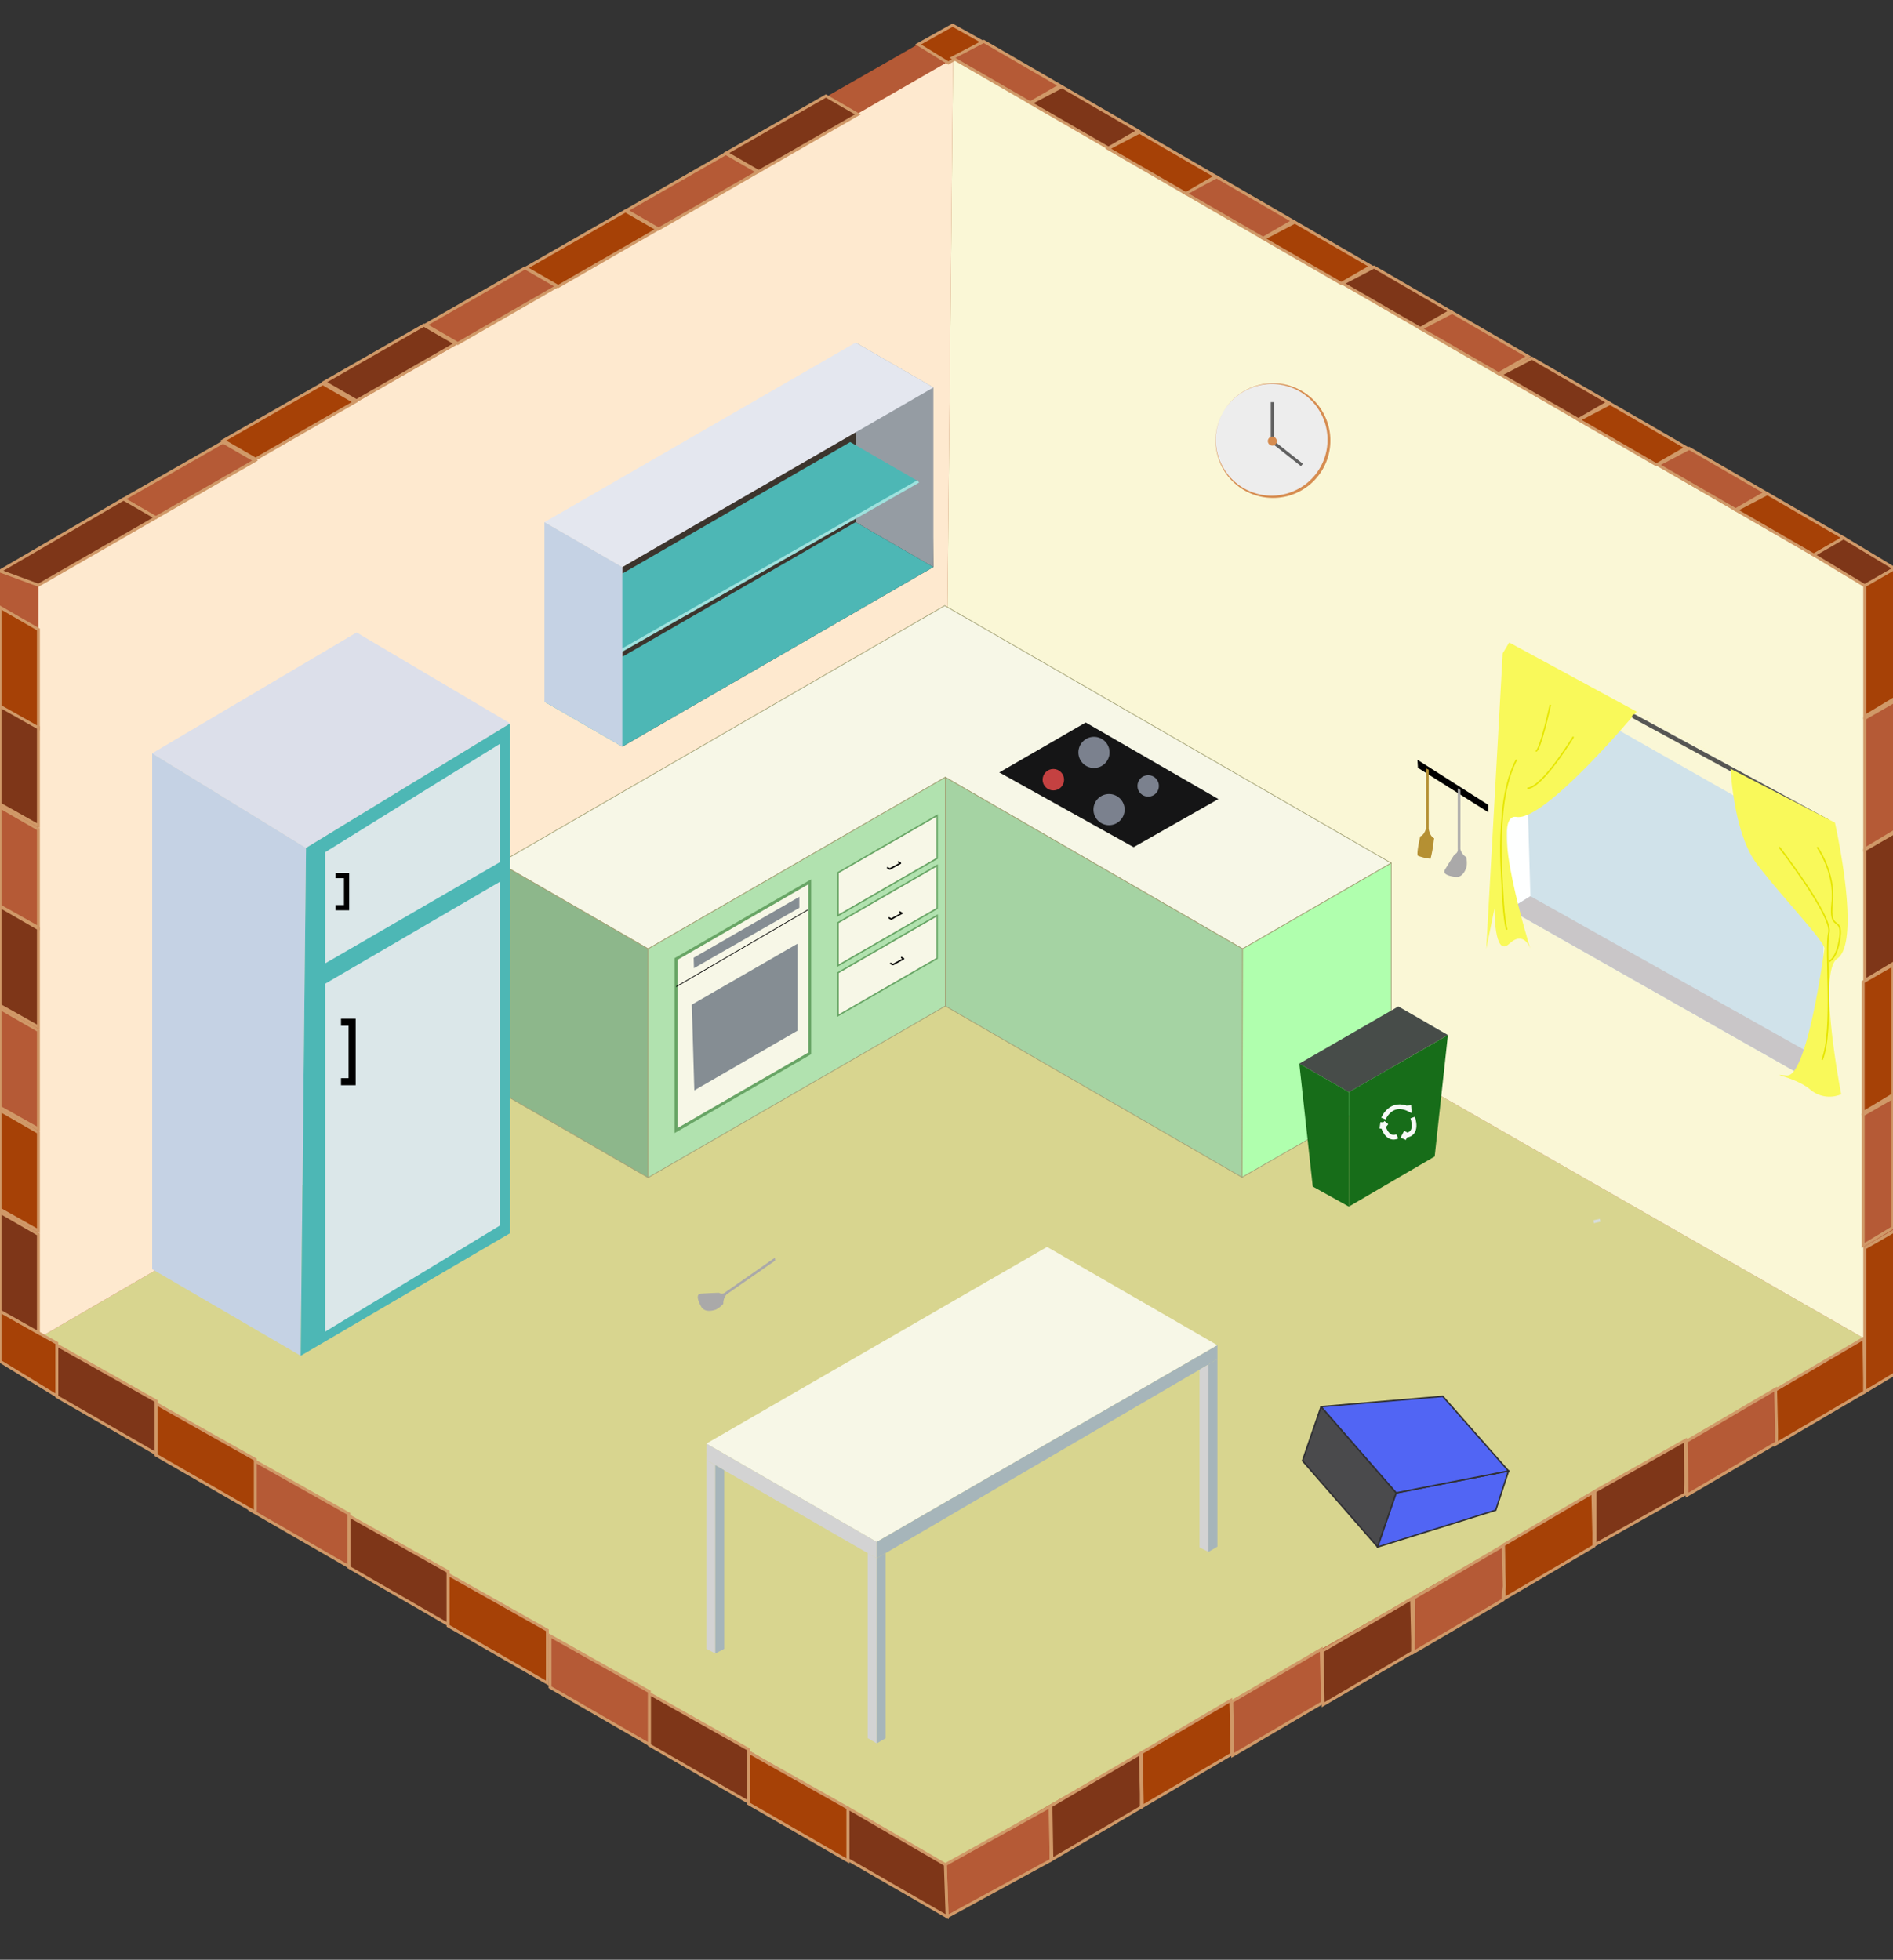 <svg xmlns="http://www.w3.org/2000/svg" viewBox="0 0 648.88 671.89"><rect x="0" y="0" width="648.88" height="671.89" fill="#333333" stroke="none"/><defs><style>.cls-1,.cls-5{fill:#b55a36;}.cls-2{fill:#d8d58f;}.cls-3{fill:#fee9cf;}.cls-4{fill:#faf7d6;}.cls-5,.cls-6,.cls-7{stroke:#d09968;}.cls-13,.cls-17,.cls-18,.cls-19,.cls-20,.cls-21,.cls-26,.cls-27,.cls-28,.cls-29,.cls-30,.cls-35,.cls-41,.cls-44,.cls-45,.cls-46,.cls-49,.cls-5,.cls-6,.cls-7{stroke-miterlimit:10;}.cls-6{fill:#a64106;}.cls-7{fill:#7e3618;}.cls-8{fill:#d0e2ea;}.cls-9{fill:#feffff;}.cls-10{fill:#c9c6c8;}.cls-11{fill:#ededed;}.cls-12{fill:#d68c50;}.cls-13,.cls-26,.cls-27,.cls-30,.cls-35,.cls-41,.cls-44,.cls-49{fill:none;}.cls-13{stroke:#606060;stroke-width:1.05px;}.cls-14,.cls-17,.cls-28,.cls-29{fill:#f7f7e7;}.cls-15{fill:#d3d3d3;}.cls-16{fill:#a6b5ba;}.cls-17,.cls-18,.cls-19,.cls-20,.cls-21{stroke:#a3a276;}.cls-17,.cls-18,.cls-19,.cls-20,.cls-21,.cls-30{stroke-width:0.25px;}.cls-18{fill:#8db78b;}.cls-19{fill:#b1e2af;}.cls-20{fill:#a5d3a3;}.cls-21{fill:#b0ffae;}.cls-22{fill:#dcdfea;}.cls-23{fill:#c5d2e4;}.cls-24{fill:#4db7b5;}.cls-25{fill:#dbe7e9;}.cls-26,.cls-27,.cls-30{stroke:#000;}.cls-26{stroke-width:2.43px;}.cls-27{stroke-width:1.79px;}.cls-28,.cls-29{stroke:#68a565;}.cls-29,.cls-45,.cls-46,.cls-49{stroke-width:0.5px;}.cls-31{fill:#858d93;}.cls-32{fill:#3c352d;}.cls-33{fill:#959ca3;}.cls-34{fill:#e4e7ef;}.cls-35{stroke:#9fe2de;}.cls-36{fill:#151516;}.cls-37{fill:#7b818e;}.cls-38{fill:#c44141;}.cls-39{fill:#b59033;}.cls-40{fill:#aaa9a9;}.cls-41{stroke:#d7ddda;}.cls-42{fill:#474c49;}.cls-43{fill:#176d19;}.cls-44{stroke:#f7f9f8;stroke-width:1.61px;}.cls-45{fill:#4a4a4c;}.cls-45,.cls-46{stroke:#303033;}.cls-46{fill:#5165f4;}.cls-47{fill:#f9f95a;}.cls-48{fill:#565654;}.cls-49{stroke:#e5e500;}</style></defs><title>kitchen</title><g id="kitchen"><polygon class="cls-1" points="324.04 653.76 0 466.71 0 195.36 326.68 8.31 649.4 195.36 649.4 466.71 324.04 653.76"/><polygon class="cls-2" points="13.17 458.81 324.04 639.27 638.87 458.81 324.04 278.35 13.17 458.81"/><polygon class="cls-3" points="13.17 458.81 13.17 200.63 326.68 20.17 324.04 278.35 13.17 458.81"/><polygon class="cls-4" points="638.87 458.81 638.87 200.63 326.68 20.17 324.04 278.35 638.87 458.81"/><polygon class="cls-5" points="76.45 151.59 87.39 157.91 53.38 177.48 42.35 171.11 76.45 151.59"/><polygon class="cls-6" points="110.65 131.53 121.59 137.85 87.58 157.42 76.55 151.05 110.65 131.53"/><polygon class="cls-7" points="145.27 111.49 156.21 117.81 122.2 137.38 111.17 131.01 145.27 111.49"/><polygon class="cls-5" points="179.97 91.86 190.91 98.17 156.9 117.75 145.87 111.38 179.97 91.86"/><polygon class="cls-6" points="214.39 72.32 225.34 78.64 191.32 98.22 180.29 91.85 214.39 72.32"/><polygon class="cls-5" points="248.81 52.63 259.76 58.95 225.75 78.53 214.71 72.16 248.81 52.63"/><polygon class="cls-7" points="283.11 32.91 294.05 39.23 260.04 58.81 249 52.44 283.11 32.91"/><polygon class="cls-5" points="0 379.65 13.17 387.07 13.17 353.31 0 345.72 0 379.65"/><polygon class="cls-7" points="0 344.7 13.17 352.12 13.17 318.37 0 310.77 0 344.7"/><polygon class="cls-5" points="0 310.61 13.17 318.03 13.17 284.28 0 276.68 0 310.61"/><polygon class="cls-7" points="0 275.67 13.17 283.09 13.17 249.33 0 241.74 0 275.67"/><polygon class="cls-6" points="0 242.13 13.17 249.55 13.17 215.8 0 208.2 0 242.13"/><polygon class="cls-7" points="0 195.77 13.17 200.63 53.38 177.48 42.35 171.11 0 195.77"/><polygon class="cls-7" points="153.6 538.83 153.6 556.95 119.57 537.34 119.57 519.67 153.6 538.83"/><polygon class="cls-5" points="119.57 519.02 119.57 537.13 85.55 517.53 85.55 499.86 119.57 519.02"/><polygon class="cls-6" points="87.52 500.38 87.52 518.5 53.49 498.89 53.49 481.22 87.52 500.38"/><polygon class="cls-7" points="53.49 480.3 53.49 498.41 19.46 478.8 19.46 461.13 53.49 480.3"/><polygon class="cls-6" points="19.46 460.48 19.46 478.6 0 466.71 0 449.52 19.46 460.48"/><polygon class="cls-7" points="0 449.52 13.17 456.94 13.17 423.19 0 415.59 0 449.52"/><polygon class="cls-6" points="0 414.58 13.17 422 13.17 388.24 0 380.65 0 414.58"/><polygon class="cls-7" points="390.9 601.16 391.23 615.06 391.23 619.55 360.56 637.54 360.24 619.14 390.9 601.16"/><polygon class="cls-5" points="359.91 619.35 360.24 633.25 360.24 637.75 324.65 657.15 324.04 639.27 359.91 619.35"/><polygon class="cls-7" points="324.04 639.27 324.65 657.15 290.63 637.54 290.63 619.87 324.04 639.27"/><polygon class="cls-6" points="290.63 619.87 290.63 637.99 256.6 618.38 256.6 600.71 290.63 619.87"/><polygon class="cls-7" points="256.6 599.78 256.6 617.9 222.57 598.29 222.57 580.62 256.6 599.78"/><polygon class="cls-5" points="222.57 579.97 222.57 598.09 188.54 578.48 188.54 560.81 222.57 579.97"/><polygon class="cls-6" points="187.63 558.92 187.63 577.04 153.6 557.43 153.6 539.76 187.63 558.92"/><polygon class="cls-6" points="326.54 8.64 337.08 14.54 325.06 21.59 314.74 15.22 326.54 8.64"/><polygon class="cls-6" points="638.87 458.81 639.19 472.71 639.19 477.21 608.53 495.19 608.2 476.8 638.87 458.81"/><polygon class="cls-5" points="608.64 476.23 608.97 490.13 608.97 494.62 578.3 512.61 577.98 494.21 608.64 476.23"/><polygon class="cls-7" points="577.74 493.77 577.82 507.67 577.74 512.17 546.76 529.61 546.76 511.21 577.74 493.77"/><polygon class="cls-6" points="545.99 511.69 546.32 525.59 546.32 530.09 515.65 548.08 515.33 529.68 545.99 511.69"/><polygon class="cls-5" points="515.3 529.88 515.63 543.78 515.11 548.58 484.44 566.57 484.64 547.87 515.3 529.88"/><polygon class="cls-7" points="483.88 548.08 484.21 561.98 484.21 566.47 453.54 584.46 453.21 566.06 483.88 548.08"/><polygon class="cls-5" points="452.89 565.43 453.21 579.33 453.21 583.82 422.55 601.81 422.22 583.41 452.89 565.43"/><polygon class="cls-6" points="421.9 582.96 422.22 596.87 422.22 601.36 391.56 619.35 391.23 600.95 421.9 582.96"/><polygon class="cls-6" points="595.07 174.88 605.82 169.25 631.94 184.39 621.73 190.28 595.07 174.88"/><polygon class="cls-7" points="621.73 190.28 631.94 184.39 649.4 194.91 639.19 200.8 621.73 190.28"/><polygon class="cls-6" points="639.19 200.8 649.4 194.91 649.4 239.49 639.19 245.63 639.19 200.8"/><polygon class="cls-5" points="639.19 246.31 649.4 240.42 649.4 285 639.19 291.14 639.19 246.31"/><polygon class="cls-7" points="639.19 291.36 649.4 285.46 649.4 330.04 639.19 336.18 639.19 291.36"/><polygon class="cls-6" points="638.66 336.65 648.88 330.76 648.88 375.34 638.66 381.48 638.66 336.65"/><polygon class="cls-5" points="638.66 382.16 648.88 376.27 648.88 420.85 638.66 426.99 638.66 382.16"/><polygon class="cls-6" points="639.19 427.88 649.4 421.99 649.4 471.09 639.19 477.21 639.19 427.88"/><polygon class="cls-5" points="406.31 66.27 417.05 60.64 443.17 75.78 432.96 81.68 406.31 66.27"/><polygon class="cls-6" points="433.1 81.8 443.84 76.17 469.96 91.31 459.75 97.2 433.1 81.8"/><polygon class="cls-7" points="460.23 97.19 470.97 91.56 497.09 106.7 486.88 112.59 460.23 97.19"/><polygon class="cls-5" points="487.02 112.71 497.76 107.08 523.88 122.22 513.67 128.12 487.02 112.71"/><polygon class="cls-7" points="514.36 128.44 525.11 122.81 551.23 137.95 541.02 143.85 514.36 128.44"/><polygon class="cls-6" points="541.15 143.96 551.9 138.33 578.02 153.47 567.81 159.37 541.15 143.96"/><polygon class="cls-5" points="568.28 159.35 579.02 153.72 605.15 168.87 594.94 174.76 568.28 159.35"/><polygon class="cls-5" points="326.48 19.83 337.22 14.2 363.35 29.34 353.13 35.24 326.48 19.83"/><polygon class="cls-7" points="353.27 35.35 364.01 29.73 390.14 44.87 379.93 50.76 353.27 35.35"/><polygon class="cls-6" points="379.84 50.95 390.58 45.32 416.71 60.46 406.5 66.36 379.84 50.95"/><polygon class="cls-8" points="515.09 227.72 517.32 311.77 624.57 372.64 625.4 290.45 515.09 227.72"/><polygon class="cls-9" points="517.32 311.77 515.09 227.72 522.42 232.23 524.59 307.25 517.32 311.77"/><polygon class="cls-10" points="624.57 372.64 517.32 311.77 524.59 307.25 624.57 363.36 624.57 372.64"/><circle class="cls-11" cx="436.12" cy="150.93" r="19.41"/><path class="cls-12" d="M419.31,141.22a19.16,19.16,0,0,0,7.24,26.29A19.13,19.13,0,0,0,441,169.24,19.14,19.14,0,0,0,454.44,146a19.14,19.14,0,0,0-23.32-13.77A19.43,19.43,0,0,0,419.31,141.22Zm0,0a19.68,19.68,0,0,1,36,4.57,19.67,19.67,0,0,1-29,22.17,19.69,19.69,0,0,1-9-12A19.49,19.49,0,0,1,419.31,141.22Z"/><line class="cls-13" x1="436.12" y1="151.69" x2="436.12" y2="137.88"/><line class="cls-13" x1="446.27" y1="159.41" x2="435.96" y2="151.26"/><circle class="cls-12" cx="436.12" cy="151.23" r="1.54"/><polygon class="cls-14" points="310.24 455.6 358.91 427.5 358.91 427.5 417.3 461.21 319.98 517.4 300.51 528.64 242.13 494.93 310.24 455.6 358.91 427.5 310.24 455.6"/><polygon class="cls-15" points="242.13 494.93 242.12 500.55 300.51 534.26 300.51 528.64 242.13 494.93"/><polygon class="cls-16" points="417.3 461.21 417.3 466 300.51 534.26 300.51 528.64 417.3 461.21"/><polygon class="cls-15" points="300.51 534.26 300.51 597.72 297.43 595.91 297.43 532.48 300.51 534.26"/><polygon class="cls-15" points="245.2 502.33 245.2 566.91 242.12 565.27 242.12 500.54 245.2 502.33"/><polygon class="cls-16" points="303.56 532.48 300.51 534.26 300.51 597.72 303.56 595.96 303.56 532.48"/><polygon class="cls-16" points="248.25 504.08 245.2 502.33 245.2 566.91 248.25 565.3 248.25 504.08"/><polygon class="cls-16" points="417.3 465.99 414.25 467.78 414.25 532.05 417.3 530.26 417.3 465.99"/><polygon class="cls-15" points="414.25 467.78 414.25 532.05 411.17 530.51 411.17 469.58 414.25 467.78"/><polygon class="cls-17" points="222.16 325.31 324.04 266.49 425.93 325.31 476.87 295.9 323.85 207.64 171.22 295.9 222.16 325.31"/><polygon class="cls-18" points="171.22 295.9 222.16 325.31 222.16 403.74 171.22 374.33 171.22 295.9"/><polygon class="cls-19" points="324.04 266.49 324.04 344.92 222.16 403.74 222.16 325.31 324.04 266.49"/><polygon class="cls-20" points="425.93 325.31 425.73 403.63 324.04 344.92 324.04 266.49 425.93 325.31"/><polygon class="cls-21" points="476.87 295.9 476.87 374.33 425.73 403.63 425.93 325.31 476.87 295.9"/><polygon class="cls-22" points="104.9 290.7 174.87 248.01 122.24 216.84 52.17 258.27 104.9 290.7"/><polygon class="cls-23" points="103.07 464.82 104.9 290.7 52.17 258.27 52.17 435.14 103.07 464.82"/><polygon class="cls-24" points="174.87 422.77 103.07 464.82 104.9 290.7 174.87 248.01 174.87 422.77"/><polygon class="cls-25" points="171.34 255.03 111.42 292.21 111.42 330.32 171.34 295.59 171.34 255.03"/><polygon class="cls-25" points="111.42 337.29 171.34 302.32 171.34 420.18 111.42 456.58 111.42 337.29"/><polyline class="cls-26" points="116.89 350.46 120.7 350.46 120.7 370.86 116.89 370.86"/><polyline class="cls-27" points="114.98 300.18 118.8 300.18 118.8 311.2 114.98 311.2"/><polygon class="cls-28" points="231.76 328.77 231.76 387.6 277.57 361.14 277.57 302.32 231.76 328.77"/><polygon class="cls-29" points="321.22 279.58 287.26 299.18 287.26 313.89 321.22 294.28 321.22 279.58"/><polygon class="cls-29" points="321.21 296.73 287.25 316.34 287.25 331.05 321.22 311.44 321.21 296.73"/><polygon class="cls-29" points="321.22 313.88 287.26 333.49 287.26 348.19 321.22 328.58 321.22 313.88"/><polyline class="cls-30" points="231.76 338.29 237.3 335.06 276.91 311.95"/><polygon class="cls-31" points="237.77 328.36 237.87 331.94 274 311.24 274 307.46 237.77 328.36"/><polygon class="cls-31" points="237.14 344.44 238 373.84 273.37 353.36 273.37 323.54 237.14 344.44"/><path d="M304.12,297.74c.3.17.64.48,1,.42a4,4,0,0,0,.95-.52l2.72-1.49a.24.24,0,0,0,0-.41l-.73-.44c-.26-.16-.5.25-.24.41l.73.44v-.41L306.17,297a11.33,11.33,0,0,0-1.18.65c-.21.15.12.09,0,0a6.44,6.44,0,0,0-.63-.36.24.24,0,0,0-.24.42Z"/><path d="M304.62,314.9c.3.17.64.48,1,.42a4,4,0,0,0,.95-.52l2.73-1.49a.24.24,0,0,0,0-.41l-.73-.44a.24.24,0,0,0-.25.41l.73.44v-.41l-2.36,1.29a10.53,10.53,0,0,0-1.19.65c-.21.15.12.09,0,0a5.45,5.45,0,0,0-.63-.36.24.24,0,0,0-.24.42Z"/><path d="M305.15,330.51c.3.17.64.47,1,.42a4.27,4.27,0,0,0,1-.52l2.72-1.49a.24.24,0,0,0,0-.41l-.73-.44a.24.24,0,0,0-.24.41l.73.44v-.41l-2.37,1.29c-.38.21-.82.39-1.18.64-.21.16.11.1,0,0a4.89,4.89,0,0,0-.63-.36.24.24,0,0,0-.24.42Z"/><polygon class="cls-32" points="213.3 194.41 213.3 255.99 319.95 194.41 318.87 132.21 213.3 194.41"/><polygon class="cls-33" points="293.29 117.44 293.29 179.02 319.95 194.41 319.95 132.84 293.29 117.44"/><polygon class="cls-34" points="319.95 132.84 293.29 117.44 186.63 179.02 213.3 194.41 319.95 132.84"/><polygon class="cls-24" points="319.95 194.41 293.29 179.02 186.63 240.59 213.3 255.99 319.95 194.41"/><polygon class="cls-24" points="314.79 165.03 211.28 224.03 188.58 210.93 291.44 151.55 314.79 165.03"/><line class="cls-35" x1="314.79" y1="165.03" x2="207.45" y2="226.21"/><polygon class="cls-23" points="213.3 255.99 186.63 240.59 186.63 179.02 213.3 194.41 213.3 255.99"/><polygon class="cls-36" points="372.16 247.71 342.53 264.82 388.57 290.45 417.63 273.96 372.16 247.71"/><circle class="cls-37" cx="380.15" cy="277.57" r="5.34"/><circle class="cls-37" cx="374.99" cy="257.96" r="5.34"/><circle class="cls-37" cx="393.57" cy="269.45" r="3.68"/><circle class="cls-38" cx="361.06" cy="267.32" r="3.68"/><polygon points="486.03 263.24 510.1 278.45 510.1 275.92 485.87 260.49 486.03 263.24"/><path class="cls-39" d="M488.83,263.43v20.62s-.63,2.29-2,2.7c0,0-1.49,6.33-.75,6.68a17.13,17.13,0,0,0,4.27,1,37.45,37.45,0,0,0,.94-4.87c.17-1.39.3-2.17.3-2.17-1.54-.7-1.86-3.22-1.86-3.22l0-20.26Z"/><path class="cls-40" d="M499.69,270.28V290.9s.24,1.55-1.08,2c0,0-1.45,2.16-3.31,5.26-1.3,2.17,3.89,2.49,3.89,2.49s2.34.42,3.53-3.54a8.81,8.81,0,0,0-.14-3.24,4.66,4.66,0,0,1-2-2.77l0-20.27Z"/><line class="cls-41" x1="546.25" y1="418.87" x2="548.49" y2="418.37"/><polygon class="cls-42" points="445.37 364.66 479.33 345.05 496.31 354.86 462.35 374.46 445.37 364.66"/><polygon class="cls-43" points="445.37 364.66 449.98 406.8 462.35 413.68 462.35 374.46 445.37 364.66"/><polygon class="cls-43" points="496.31 354.86 491.78 396.49 462.35 413.68 462.35 374.46 496.31 354.86"/><path class="cls-44" d="M482.9,379l.09,1.28c-6.26-3.07-8.77,3.23-8.77,3.23"/><path class="cls-44" d="M484.23,383.16s2.29,6.15-3,6.08"/><polyline class="cls-44" points="482.03 388.08 481.2 389.64 482.24 390.08"/><path class="cls-44" d="M473.67,387l.3-2.16c0,2,1.79,6.23,5,4.76"/><line class="cls-44" x1="475.35" y1="386.05" x2="474.05" y2="384.97"/><polygon class="cls-45" points="472.23 530.38 446.47 500.81 452.84 482.27 478.6 511.83 472.23 530.38"/><polygon class="cls-46" points="472.23 530.38 512.71 517.77 517.09 504.31 478.6 511.83 472.23 530.38"/><polygon class="cls-46" points="452.84 482.27 494.57 478.73 517.09 504.31 478.6 511.83 452.84 482.27"/><path class="cls-40" d="M265.6,431.21,248.7,443a1.79,1.79,0,0,1-2.23.23s-2.61.05-6.2.29c-2.54.18.18,4.62.18,4.62s1,2.16,4.92.87a8.91,8.91,0,0,0,2.57-2,4.69,4.69,0,0,1,1.13-3.24l16.63-11.57Z"/><path class="cls-47" d="M625.4,278.94,580.75,254.7l-26.23-14.24-37.2-20.19L515.09,224l-5.64,101.29,2.84-13.87s-.21,17.06,5,12.18,7.27,1.69,7.27,1.69-14.49-46.86-4.75-45.21S561,244,561,244"/><path class="cls-48" d="M559.79,246.28l66.14,35.91c.85.46,1.61-.83.76-1.3L560.55,245c-.85-.46-1.61.84-.76,1.3Z"/><path class="cls-47" d="M593.24,263.59s.89,21.68,8.77,32.31S625.77,323,625.4,325.31s-6,44.18-13,43.43,3,.48,8.11,4.81a10.12,10.12,0,0,0,10.62,1.61s-8.21-41.8-1.38-46.47c8.48-5.8-.78-46.66-.78-46.66Z"/><path class="cls-49" d="M539.32,252.61s-10.68,17.6-15.8,17.67"/><path class="cls-49" d="M609.89,290.45s18.46,23.83,17,29.34,1.77,33.39-2.3,43.57"/><path class="cls-49" d="M519.84,260.49s-3.61,5.85-4.75,17.86-.48,18.42,0,28.19,1.41,12.18,1.41,12.18"/><path class="cls-49" d="M531.42,241.62s-3.46,15.9-4.95,15.9"/><path class="cls-49" d="M622.93,290.45s6.23,8.79,5.09,19.06,3.6,4.29,2.66,11.73-3.72,8.39-3.72,8.39"/></g></svg>
